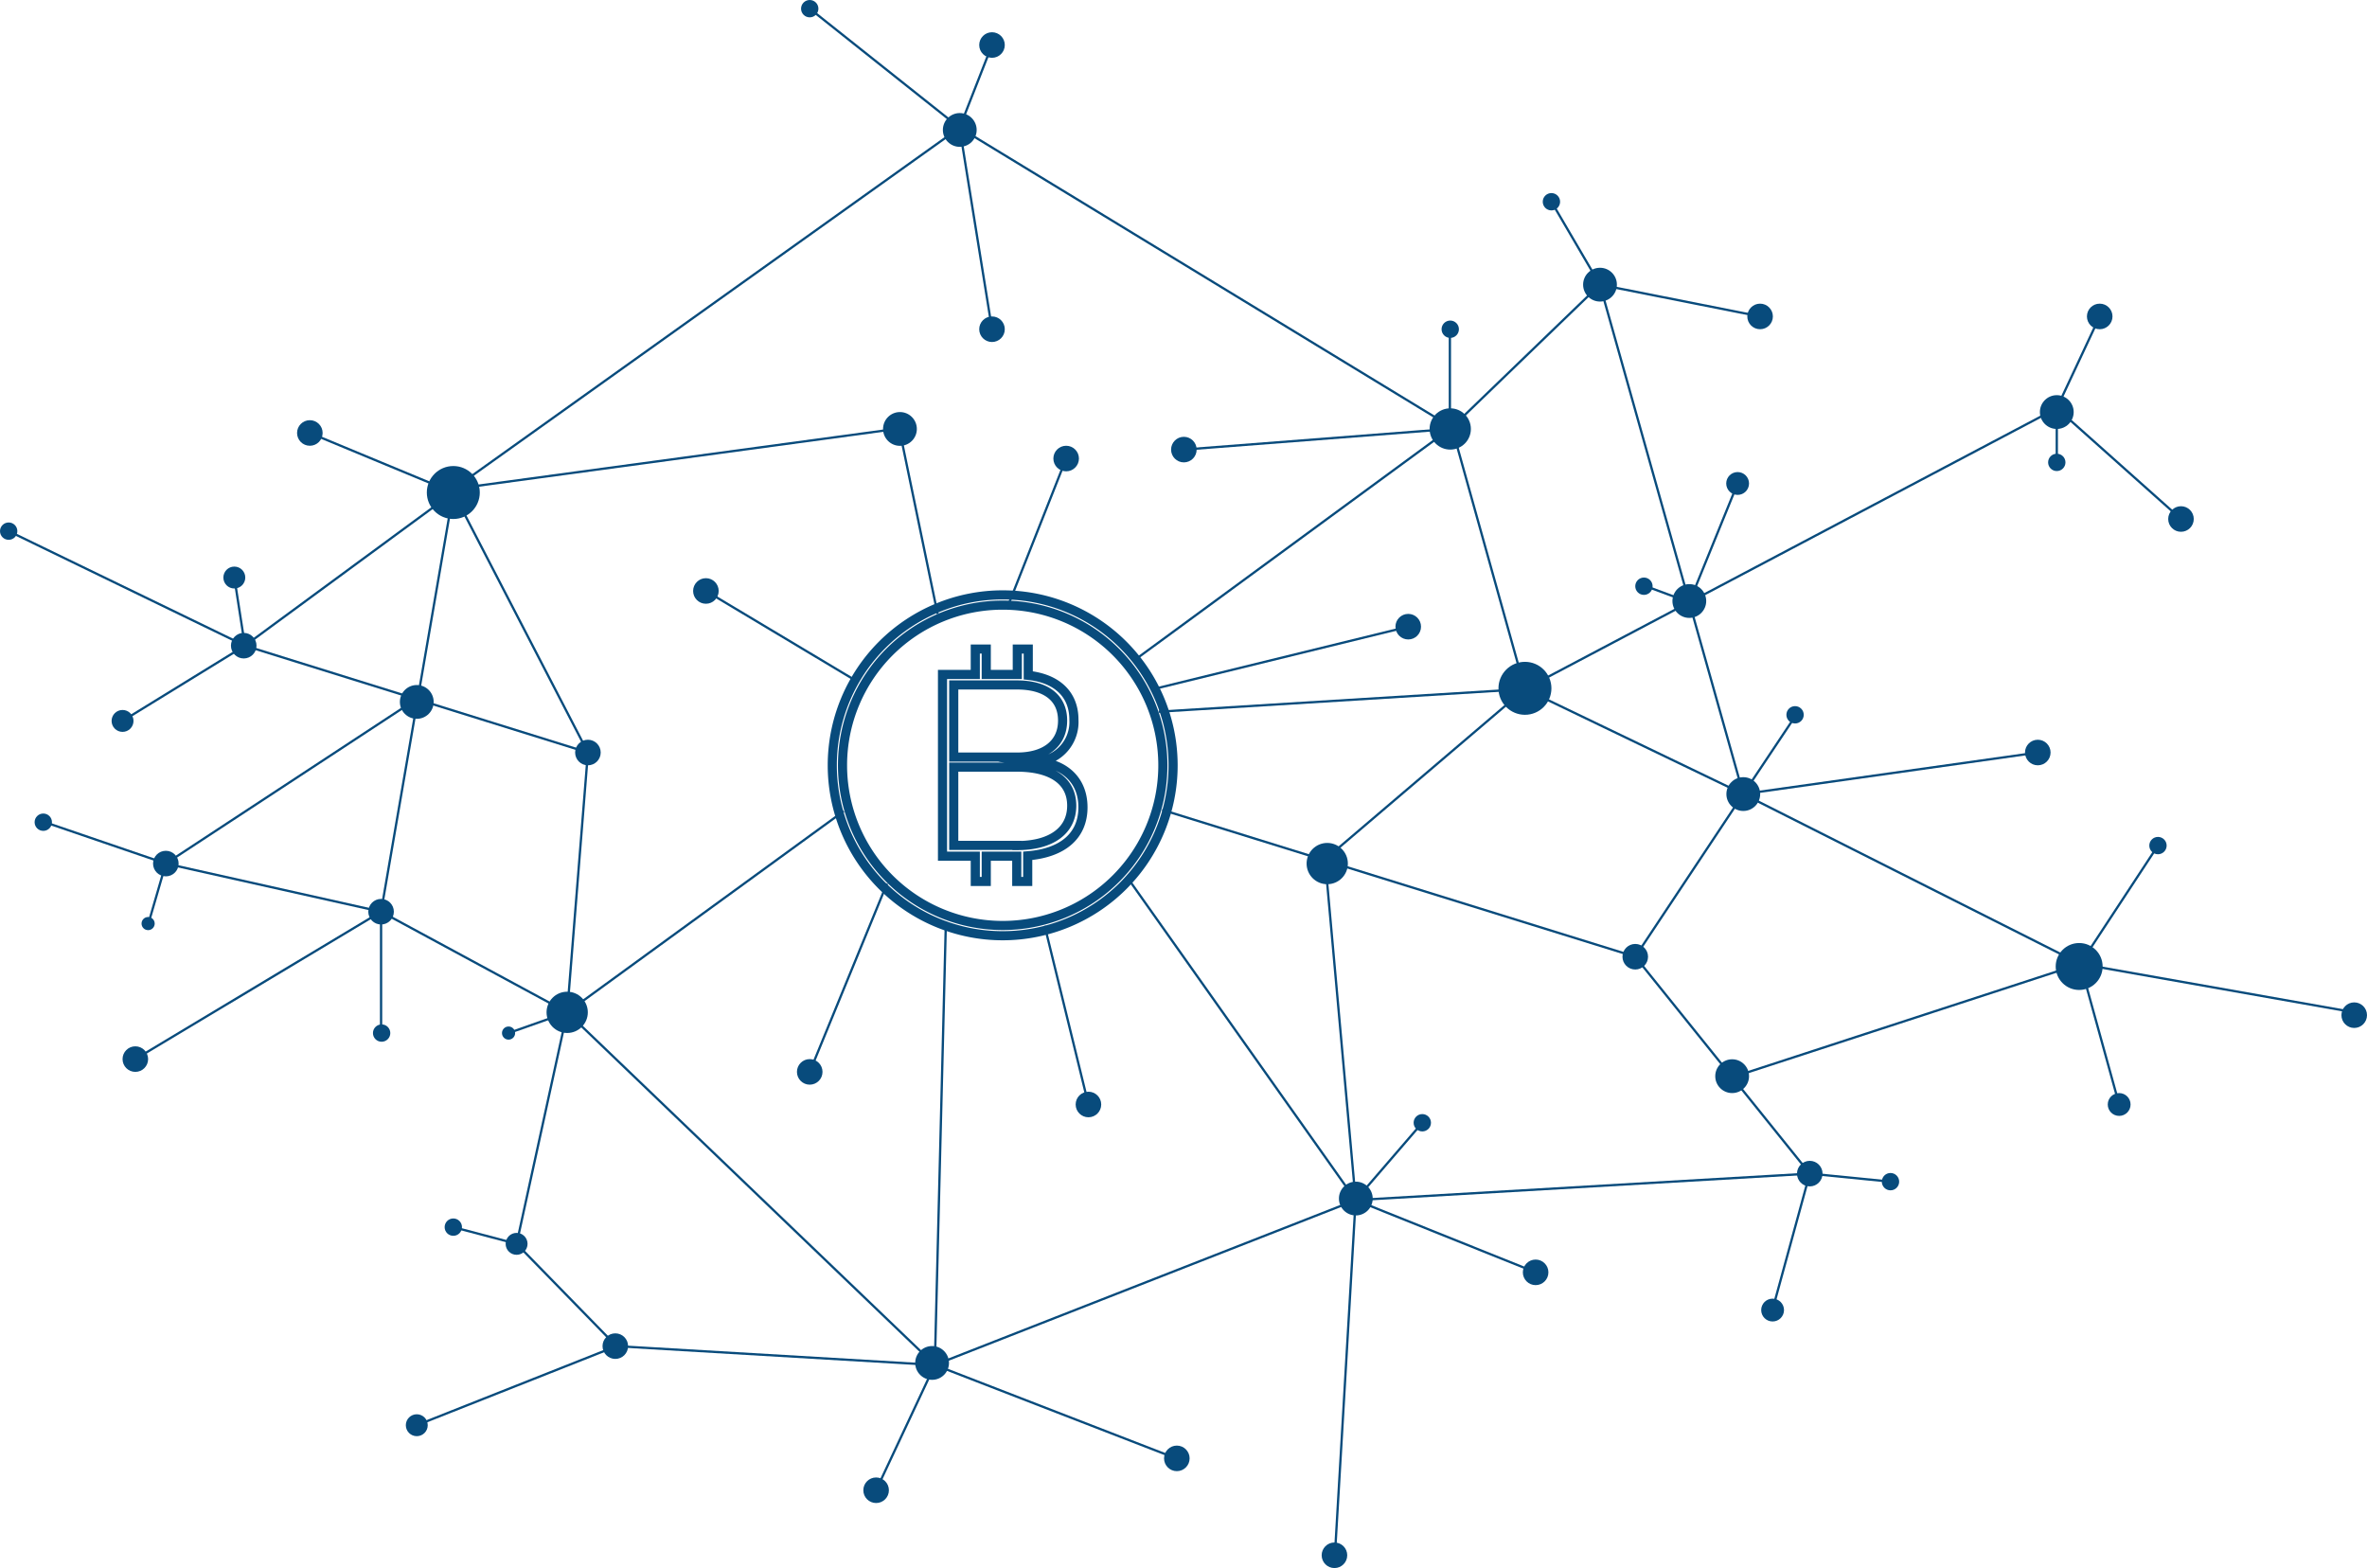 <svg xmlns="http://www.w3.org/2000/svg" viewBox="0 0 259.2 171.7"><defs><style>.cls-1,.cls-2{fill:none;stroke:#084b7c;stroke-miterlimit:10;}.cls-1{stroke-width:0.25px;}.cls-3{fill:#084b7c;}</style></defs><title>Asset 12</title><g id="Layer_2" data-name="Layer 2"><g id="Layer_1-2" data-name="Layer 1"><line class="cls-1" x1="179.07" y1="104.76" x2="127.27" y2="88.68"/><line class="cls-1" x1="126.17" y1="75.49" x2="154.21" y2="68.62"/><polyline class="cls-1" points="126.89 77.93 166.99 75.45 158.99 46.8 105.08 13.99 49.64 53.55 98.47 46.92 102.67 67.22"/><polyline class="cls-1" points="124.39 72.17 158.99 46.8 175.2 31.17 190.9 86.95 166.99 75.45 145.1 94.1 148.45 131.41 123.41 96.03"/><line class="cls-1" x1="114.4" y1="101.38" x2="119.19" y2="120.94"/><line class="cls-1" x1="92.39" y1="88.82" x2="62.11" y2="110.85"/><polyline class="cls-1" points="103.58 100.93 102.37 149.46 62.11 110.85 64.38 82.4 49.64 53.93"/><polyline class="cls-1" points="129.64 49.23 158.77 46.97 158.77 35.6"/><line class="cls-1" x1="110.47" y1="66.11" x2="116.75" y2="50.21"/><line class="cls-1" x1="93.63" y1="74.48" x2="77.3" y2="64.71"/><line class="cls-1" x1="97.13" y1="96.75" x2="88.67" y2="117.37"/><polyline class="cls-1" points="108.63 36.05 105.08 13.99 108.63 4.93"/><polyline class="cls-1" points="33.93 47.41 49.64 53.93 26.82 70.7 0.95 58.16"/><line class="cls-1" x1="105.08" y1="13.99" x2="88.67" y2="0.95"/><polyline class="cls-1" points="169.89 22.09 175.2 31.17 192.74 34.65"/><polyline class="cls-1" points="49.64 53.93 41.73 99.83 62.11 110.85 56.57 136.2"/><polyline class="cls-1" points="146.18 170.3 148.45 131.41 102.37 149.46 95.94 163.18"/><polyline class="cls-1" points="189.64 117.98 227.8 105.54 190.9 86.95 196.92 77.93"/><polyline class="cls-1" points="168.16 139.32 148.45 131.41 198.18 128.51"/><polyline class="cls-1" points="128.6 159.62 102.37 149.46 67.5 147.4 56.57 136.2 49.64 134.37"/><polyline class="cls-1" points="166.99 75.45 225.23 44.7 238.83 56.83"/><polyline class="cls-1" points="190.28 52.94 184.99 65.95 180.02 64.11"/><polyline class="cls-1" points="229.93 34.65 225.23 44.7 225.23 50.63"/><polyline class="cls-1" points="236.31 92.59 227.8 105.54 232.06 120.94"/><line class="cls-1" x1="227.8" y1="105.54" x2="257.8" y2="110.85"/><polyline class="cls-1" points="223.15 82.4 190.9 86.95 179.07 104.76 198.18 128.51 194.09 143.45"/><polyline class="cls-1" points="13.42 78.94 26.82 70.7 64.38 82.4"/><polyline class="cls-1" points="14.82 115.97 41.73 99.83 18.16 94.56"/><line class="cls-1" x1="62.11" y1="110.85" x2="55.69" y2="113.12"/><line class="cls-1" x1="41.73" y1="99.83" x2="41.73" y2="113.12"/><line class="cls-1" x1="67.5" y1="147.4" x2="45.64" y2="156.06"/><line class="cls-1" x1="25.66" y1="63.24" x2="26.82" y2="70.7"/><line class="cls-1" x1="207.02" y1="129.39" x2="198.18" y2="128.51"/><polyline class="cls-1" points="45.6 76.55 18.16 94.56 4.74 89.97"/><line class="cls-1" x1="16.22" y1="101.24" x2="18.16" y2="94.56"/><line class="cls-1" x1="148.45" y1="131.41" x2="155.75" y2="122.94"/><path class="cls-2" d="M118.59,88.4c0-2.79-1.79-4.67-4.84-5a4.37,4.37,0,0,0,3.85-4.59c0-2.78-1.85-4.52-5-4.86V71.07h-1.2v2.78H108V71.07h-1.2v2.78h-3.59V93.75h3.59v2.77H108V93.75h3.34v2.77h1.2V93.71C116.4,93.4,118.59,91.5,118.59,88.4ZM104.44,75h6.92c3.19,0,5,1.42,5,3.9s-1.85,4-5,4h-6.92Zm6.92,17.57h-6.92V84h6.92c3.85,0,6,1.54,6,4.22S115.2,92.59,111.36,92.59Z"/><path class="cls-2" d="M109.8,65.14A18.66,18.66,0,1,0,128.46,83.8,18.66,18.66,0,0,0,109.8,65.14Zm0,36.2A17.54,17.54,0,1,1,127.34,83.8,17.54,17.54,0,0,1,109.8,101.34Z"/><circle class="cls-3" cx="166.99" cy="75.37" r="2.9"/><circle class="cls-3" cx="49.64" cy="53.93" r="2.9"/><circle class="cls-3" cx="179.07" cy="104.76" r="1.4"/><circle class="cls-3" cx="198.18" cy="128.51" r="1.4"/><circle class="cls-3" cx="257.8" cy="111.16" r="1.4"/><circle class="cls-3" cx="192.74" cy="34.65" r="1.4"/><circle class="cls-3" cx="229.93" cy="34.65" r="1.4"/><circle class="cls-3" cx="119.19" cy="120.94" r="1.4"/><circle class="cls-3" cx="33.93" cy="47.41" r="1.4"/><circle class="cls-3" cx="64.38" cy="82.4" r="1.4"/><circle class="cls-3" cx="18.16" cy="94.56" r="1.4"/><circle class="cls-3" cx="154.21" cy="68.62" r="1.4"/><circle class="cls-3" cx="227.68" cy="105.83" r="2.57"/><circle class="cls-3" cx="116.75" cy="50.21" r="1.4"/><circle class="cls-3" cx="108.63" cy="36.05" r="1.4"/><circle class="cls-3" cx="108.63" cy="4.93" r="1.4"/><circle class="cls-3" cx="77.3" cy="64.71" r="1.4"/><circle class="cls-3" cx="26.69" cy="70.7" r="1.4"/><circle class="cls-3" cx="41.73" cy="99.83" r="1.4"/><circle class="cls-3" cx="14.82" cy="115.97" r="1.4"/><circle class="cls-3" cx="45.64" cy="156.06" r="1.2"/><circle class="cls-3" cx="56.57" cy="136.2" r="1.2"/><circle class="cls-3" cx="13.42" cy="78.94" r="1.2"/><circle class="cls-3" cx="25.66" cy="63.24" r="1.2"/><circle class="cls-3" cx="55.69" cy="113.12" r="0.72"/><circle class="cls-3" cx="16.22" cy="101.13" r="0.72"/><circle class="cls-3" cx="95.94" cy="163.18" r="1.4"/><circle class="cls-3" cx="128.87" cy="159.69" r="1.4"/><circle class="cls-3" cx="146.13" cy="170.3" r="1.4"/><circle class="cls-3" cx="168.16" cy="139.32" r="1.4"/><circle class="cls-3" cx="88.67" cy="117.37" r="1.4"/><circle class="cls-3" cx="67.38" cy="147.4" r="1.4"/><circle class="cls-3" cx="129.64" cy="49.23" r="1.4"/><circle class="cls-3" cx="238.83" cy="56.83" r="1.4"/><circle class="cls-3" cx="223.15" cy="82.4" r="1.4"/><circle class="cls-3" cx="158.81" cy="36.05" r="0.95"/><circle class="cls-3" cx="41.79" cy="113.12" r="0.95"/><circle class="cls-3" cx="49.64" cy="134.37" r="0.95"/><circle class="cls-3" cx="4.74" cy="90.03" r="0.95"/><circle class="cls-3" cx="0.95" cy="58.16" r="0.95"/><circle class="cls-3" cx="169.89" cy="22.09" r="0.95"/><circle class="cls-3" cx="225.23" cy="50.63" r="0.95"/><circle class="cls-3" cx="236.31" cy="92.59" r="0.95"/><circle class="cls-3" cx="207.02" cy="129.39" r="0.95"/><circle class="cls-3" cx="155.75" cy="122.94" r="0.95"/><circle class="cls-3" cx="232.06" cy="120.94" r="1.25"/><circle class="cls-3" cx="194.11" cy="143.45" r="1.25"/><circle class="cls-3" cx="190.28" cy="52.94" r="1.25"/><circle class="cls-3" cx="180.02" cy="64.19" r="0.95"/><circle class="cls-3" cx="196.57" cy="78.27" r="0.95"/><circle class="cls-3" cx="88.67" cy="0.95" r="0.95"/><circle class="cls-3" cx="148.47" cy="131.24" r="1.85"/><circle class="cls-3" cx="102.07" cy="149.24" r="1.85"/><circle class="cls-3" cx="190.9" cy="86.95" r="1.85"/><circle class="cls-3" cx="189.68" cy="117.84" r="1.85"/><circle class="cls-3" cx="105.1" cy="14.23" r="1.85"/><circle class="cls-3" cx="98.55" cy="46.97" r="1.85"/><circle class="cls-3" cx="184.99" cy="65.81" r="1.85"/><circle class="cls-3" cx="45.64" cy="76.86" r="1.85"/><circle class="cls-3" cx="175.21" cy="31.17" r="1.85"/><circle class="cls-3" cx="225.23" cy="45.12" r="1.85"/><circle class="cls-3" cx="145.34" cy="94.56" r="2.26"/><circle class="cls-3" cx="62.11" cy="110.85" r="2.26"/><circle class="cls-3" cx="158.81" cy="46.97" r="2.26"/><path class="cls-2" d="M33.38,47"/></g></g></svg>